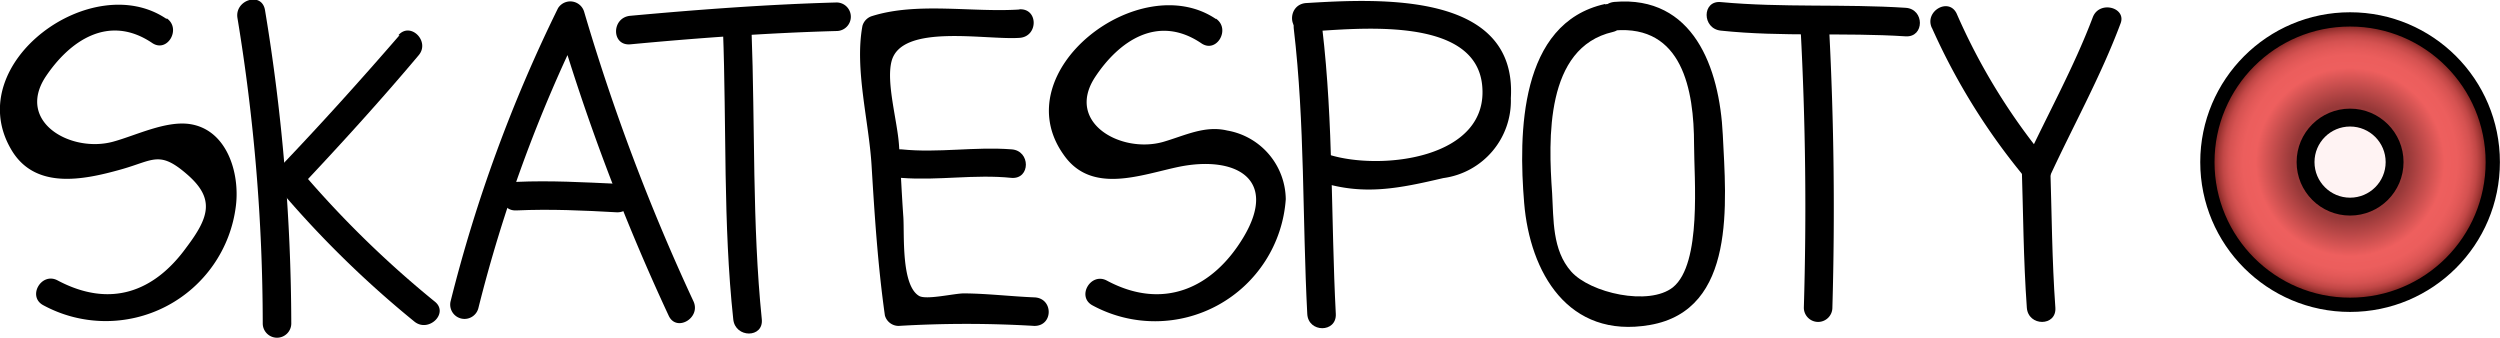 <svg xmlns="http://www.w3.org/2000/svg" xmlns:xlink="http://www.w3.org/1999/xlink" viewBox="0 0 131.4 17.75"><defs><radialGradient id="radial-gradient" cx="123.52" cy="8.52" r="7.5" gradientUnits="userSpaceOnUse"><stop offset="0.4" stop-color="#963838"/><stop offset="0.66" stop-color="#ee5f5e"/><stop offset="0.75" stop-color="#ec5e5d"/><stop offset="0.8" stop-color="#e35958"/><stop offset="0.85" stop-color="#d55251"/><stop offset="0.89" stop-color="#c14746"/><stop offset="0.92" stop-color="#a73a38"/><stop offset="0.95" stop-color="#872927"/><stop offset="0.98" stop-color="#621513"/><stop offset="1" stop-color="#490806"/></radialGradient></defs><title>skatespoty</title><g id="Layer_2" data-name="Layer 2"><g id="skatespoty_copy" data-name="skatespoty copy"><path d="M8.76,1C4.86-1.67-2,3.29.55,7.79,1.78,10,4.36,9.47,6.38,8.9c1.7-.48,2-1,3.46.27S11,11.41,9.8,13c-1.69,2.34-4,3.21-6.77,1.74-.85-.46-1.61.84-.76,1.3A6.89,6.89,0,0,0,12.4,10.81c.21-1.72-.47-4-2.43-4.29-1.26-.18-2.81.59-4,.92-2.2.62-5.12-1-3.59-3.38C3.66,2.13,5.72.72,8,2.26c.8.54,1.55-.76.76-1.3Z"/><path d="M12.48.94A99.29,99.29,0,0,1,13.81,17a.75.75,0,0,0,1.5,0A101.79,101.79,0,0,0,13.93.54c-.16-1-1.6-.55-1.45.4Z"/><path d="M21,1.85c-2.06,2.38-4.17,4.72-6.35,7a.77.77,0,0,0,0,1.06,53.73,53.73,0,0,0,7.14,7c.75.59,1.82-.46,1.06-1.06a53.72,53.72,0,0,1-7.14-7V9.92C17.86,7.64,20,5.29,22,2.91c.63-.73-.43-1.79-1.06-1.06Z"/><path d="M33.13,2.33c3.61-.34,7.22-.6,10.84-.7a.75.75,0,0,0,0-1.5c-3.62.1-7.23.37-10.84.7-1,.09-1,1.59,0,1.5Z"/><path d="M38,1.58c.19,5,0,10.19.54,15.2.1,1,1.6,1,1.5,0-.51-5-.35-10.17-.54-15.2,0-1-1.54-1-1.5,0Z"/><path d="M53.57.5C51.1.66,48.22.1,45.85.84a.75.75,0,0,0-.52.52c-.42,2.27.34,5,.48,7.34.16,2.64.33,5.26.7,7.88a.75.75,0,0,0,.72.55,60.1,60.1,0,0,1,7.14,0c1,0,1-1.46,0-1.5-1.23-.05-2.47-.2-3.7-.21-.52,0-2,.36-2.37.13-.94-.57-.76-3.21-.82-4.14-.09-1.26-.14-2.53-.23-3.8s-.68-3.27-.39-4.39c.52-2,4.93-1.11,6.72-1.23,1-.06,1-1.56,0-1.5Z"/><path d="M47.38,9.35c1.94.15,3.85-.2,5.79,0,1,.07,1-1.43,0-1.5-1.94-.15-3.85.2-5.79,0-1-.07-1,1.43,0,1.5Z"/><path d="M68,1.5c.59,5,.45,10,.71,15,.05,1,1.55,1,1.5,0-.26-5-.12-10-.71-15-.11-.95-1.61-1-1.5,0Z"/><path d="M68.66,1.67c2.63-.16,8.85-.87,9.24,2.79.41,3.87-5.3,4.53-8.05,3.67-.92-.29-1.32,1.16-.4,1.45,2.27.71,4.14.31,6.41-.22a4.1,4.1,0,0,0,3.55-4.2c.34-5.62-6.93-5.23-10.75-5-1,.06-1,1.56,0,1.5Z"/><path d="M25.14,16.21a75.55,75.55,0,0,1,5.49-15L29.25,1a111.75,111.75,0,0,0,5.9,15.6c.41.87,1.7.11,1.3-.76A109.09,109.09,0,0,1,30.7.61.76.76,0,0,0,29.33.43a77.39,77.39,0,0,0-5.64,15.38.75.75,0,0,0,1.45.4Z"/><path d="M27.14,11.06c1.78-.08,3.53,0,5.3.1,1,0,1-1.46,0-1.5-1.78-.08-3.52-.18-5.3-.1-1,0-1,1.55,0,1.5Z"/><path d="M63.91,1c-4-2.71-11.15,2.74-8,7.14C57.38,10.25,60,9.17,62,8.76c2.92-.58,5.21.62,3.35,3.72-1.61,2.68-4.22,3.85-7.17,2.27-.85-.46-1.61.84-.76,1.3a6.89,6.89,0,0,0,10.16-5.58A3.71,3.71,0,0,0,64.5,6.86c-1.18-.28-2.23.27-3.37.6-2.2.62-5.12-1-3.59-3.38,1.27-1.94,3.33-3.35,5.61-1.8.8.54,1.55-.76.76-1.3Z"/><path d="M101.54,1.46a33.94,33.94,0,0,0,5,8,.75.75,0,0,0,1.18-.15c1.24-2.69,2.69-5.28,3.73-8.06C111.8.4,110.35,0,110,.9c-1,2.65-2.39,5.13-3.58,7.7l1.18-.15A32.55,32.55,0,0,1,102.84.71c-.42-.87-1.71-.11-1.3.76Z"/><path d="M106.26,8.65c.08,2.51.09,5,.27,7.52.07,1,1.57,1,1.5,0-.18-2.5-.19-5-.27-7.52,0-1-1.53-1-1.5,0Z"/><path d="M84.36.21c-4.51,1-4.55,6.83-4.25,10.46s2.3,7.16,6.61,6.41c4.57-.79,4-6.47,3.83-10S89-.25,84.86.1c-1,.08-1,1.58,0,1.5,3.56-.3,4.18,3.11,4.18,6,0,1.77.42,6.26-1.11,7.5-1.26,1-4.35.3-5.35-.83s-.92-2.74-1-4.11c-.2-2.85-.37-7.66,3.19-8.48.94-.22.54-1.66-.4-1.45Z"/><path d="M90.45,1.61c3.22.34,6.48.09,9.71.3,1,.06,1-1.44,0-1.5-3.23-.21-6.49,0-9.71-.3-1-.1-1,1.4,0,1.5Z"/><path d="M94.64,1.52q.39,7.32.17,14.65a.75.75,0,0,0,1.5,0q.21-7.33-.17-14.65c-.05-1-1.55-1-1.5,0Z"/><g id="wheel_copy" data-name="wheel copy"><circle cx="123.52" cy="8.52" r="7.5" style="stroke:#000;stroke-miterlimit:10;stroke-width:0.75px;fill:url(#radial-gradient)"/><circle cx="123.52" cy="8.52" r="2.81"/><circle cx="123.52" cy="8.52" r="1.87" style="fill:#fff3f3"/></g></g></g></svg>